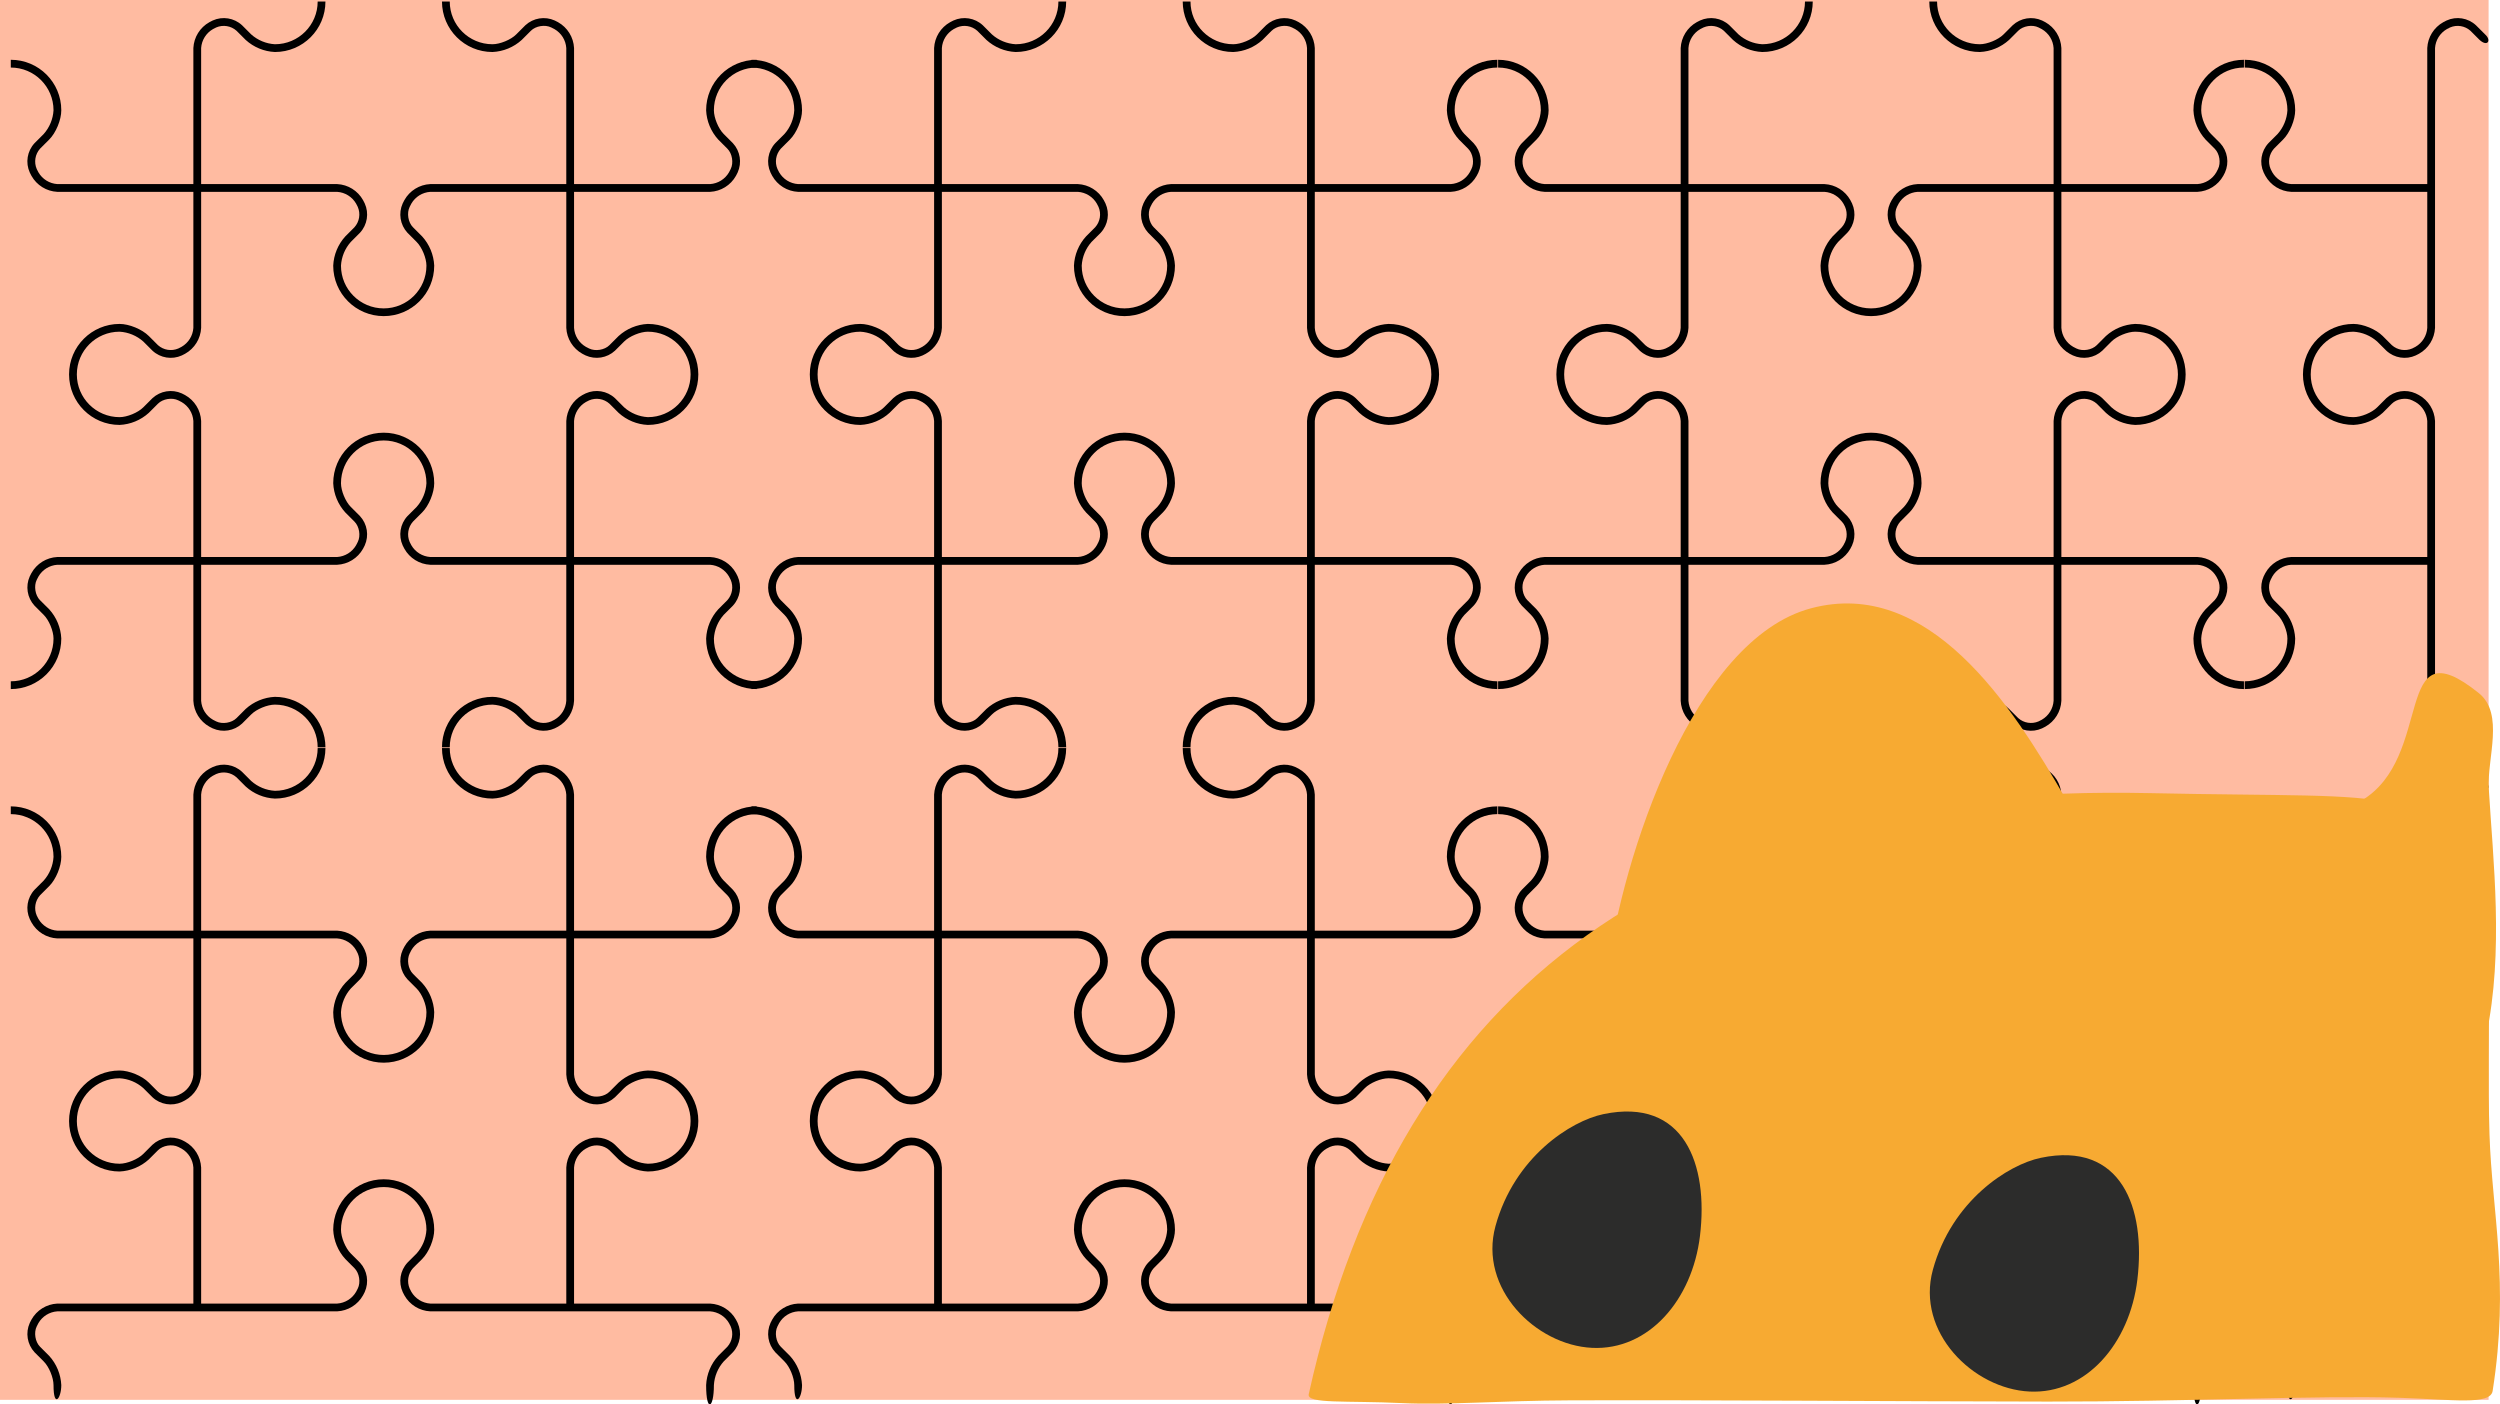 <svg version="1.1" xmlns="http://www.w3.org/2000/svg" xmlns:xlink="http://www.w3.org/1999/xlink" width="643.581" height="361.561" viewBox="0,0,643.581,361.561"><g transform="translate(1.003,0.474)"><g data-paper-data="{&quot;isPaintingLayer&quot;:true}" fill-rule="nonzero" stroke-dasharray="" stroke-dashoffset="0" style="mix-blend-mode: normal"><path d="M-1.003,359.887v-360.36h640.646v360.36z" fill="#ffbba1" stroke="#2c2c2b" stroke-width="0" stroke-linecap="butt" stroke-linejoin="miter" stroke-miterlimit="10"/><path d="M193.778,14.916v2c-6.075,0 -11,4.925 -11,11c0,1.94 1.16,4.75 2.53,6.11l2.36,2.36c1.889,2.046 2.369,5.024 1.22,7.56l-0.43,0.84c-1.359,2.433 -3.876,3.994 -6.66,4.13h-35.02v35.02c0.136,2.027 1.272,3.852 3.03,4.87l0.84,0.43c1.58,0.79 4,0.4 5.24,-0.85l2.36,-2.36c2.067,-1.876 4.722,-2.975 7.51,-3.11c7.18,-0.006 13.004,5.81 13.01,12.99c0.006,7.18 -5.81,13.004 -12.99,13.01c-2.796,-0.127 -5.459,-1.227 -7.53,-3.11l-2.36,-2.36c-1.432,-1.28 -3.477,-1.612 -5.24,-0.85l-0.84,0.43c-1.758,1.018 -2.894,2.843 -3.03,4.87v35.02h35.02c2.784,0.136 5.301,1.697 6.66,4.13l0.43,0.84c1.155,2.536 0.674,5.516 -1.22,7.56l-2.36,2.36c-1.508,1.693 -2.399,3.846 -2.53,6.11c0,6.075 4.925,11 11,11v2c-7.18,0 -13,-5.82 -13,-13c0.127,-2.796 1.227,-5.459 3.11,-7.53l2.36,-2.36c1.28,-1.432 1.612,-3.477 0.85,-5.24l-0.43,-0.84c-1.018,-1.758 -2.843,-2.894 -4.87,-3.03h-35.02v35.02c-0.136,2.784 -1.697,5.301 -4.13,6.66l-0.84,0.43c-2.536,1.155 -5.516,0.674 -7.56,-1.22l-2.36,-2.36c-1.693,-1.508 -3.846,-2.399 -6.11,-2.53c-6.075,0 -11,4.925 -11,11h-2c0,-7.18 5.82,-13 13,-13c2.47,0 5.79,1.37 7.53,3.11l2.36,2.36c1.433,1.277 3.477,1.609 5.24,0.85l0.84,-0.43c1.758,-1.018 2.894,-2.843 3.03,-4.87v-35.02h-35.02c-2.784,-0.136 -5.301,-1.697 -6.66,-4.13l-0.43,-0.84c-1.155,-2.536 -0.674,-5.516 1.22,-7.56l2.36,-2.36c1.508,-1.693 2.399,-3.846 2.53,-6.11c0,-6.075 -4.925,-11 -11,-11c-6.075,0 -11,4.925 -11,11c0,1.94 1.16,4.75 2.53,6.11l2.36,2.36c1.889,2.046 2.369,5.024 1.22,7.56l-0.43,0.84c-1.359,2.433 -3.876,3.994 -6.66,4.13h-35.02v35.02c0.136,2.027 1.272,3.852 3.03,4.87l0.84,0.43c1.58,0.79 4,0.4 5.24,-0.85l2.36,-2.36c2.067,-1.876 4.722,-2.975 7.51,-3.11c3.451,-0.005 6.763,1.362 9.205,3.801c2.442,2.439 3.815,5.748 3.815,9.199h-2c0,-6.075 -4.925,-11 -11,-11c-1.94,0 -4.75,1.16 -6.11,2.53l-2.36,2.36c-2.046,1.889 -5.024,2.369 -7.56,1.22l-0.84,-0.43c-2.433,-1.359 -3.994,-3.876 -4.13,-6.66v-35.02h-35.02c-2.027,0.136 -3.852,1.272 -4.87,3.03l-0.43,0.84c-0.79,1.58 -0.4,4 0.85,5.24l2.36,2.36c1.876,2.067 2.975,4.722 3.11,7.51c0.005,3.451 -1.362,6.763 -3.801,9.205c-2.439,2.442 -5.748,3.815 -9.199,3.815v-2c6.075,0 11,-4.925 11,-11c0,-1.94 -1.16,-4.75 -2.53,-6.11l-2.36,-2.36c-1.889,-2.046 -2.369,-5.024 -1.22,-7.56l0.43,-0.84c1.359,-2.433 3.876,-3.994 6.66,-4.13h35.02v-35.02c-0.136,-2.027 -1.272,-3.852 -3.03,-4.87l-0.84,-0.43c-1.59,-0.8 -4,-0.4 -5.24,0.85l-2.36,2.36c-2.071,1.883 -4.734,2.983 -7.53,3.11c-7.18,0 -13,-5.82 -13,-13c0,-7.18 5.82,-13 13,-13c2.47,0 5.79,1.37 7.53,3.11l2.36,2.36c1.433,1.277 3.477,1.609 5.24,0.85l0.84,-0.43c1.758,-1.018 2.894,-2.843 3.03,-4.87v-35.02h-35.02c-2.784,-0.136 -5.301,-1.697 -6.66,-4.13l-0.43,-0.84c-1.155,-2.536 -0.674,-5.516 1.22,-7.56l2.36,-2.36c1.508,-1.693 2.399,-3.846 2.53,-6.11c0,-6.075 -4.925,-11 -11,-11v-2c7.18,0 13,5.82 13,13c0,2.47 -1.37,5.79 -3.11,7.53l-2.36,2.36c-1.277,1.433 -1.609,3.477 -0.85,5.24l0.43,0.84c1.018,1.758 2.843,2.894 4.87,3.03h35.02v-35.02c0.136,-2.784 1.697,-5.301 4.13,-6.66l0.84,-0.43c2.536,-1.155 5.516,-0.674 7.56,1.22l2.36,2.36c1.693,1.508 3.846,2.399 6.11,2.53c6.075,0 11,-4.925 11,-11h2c0,7.18 -5.82,13 -13,13c-2.796,-0.127 -5.459,-1.227 -7.53,-3.11l-2.36,-2.36c-1.432,-1.28 -3.477,-1.612 -5.24,-0.85l-0.84,0.43c-1.758,1.018 -2.894,2.843 -3.03,4.87v35.02h35.02c2.784,0.136 5.301,1.697 6.66,4.13l0.43,0.84c1.155,2.536 0.674,5.516 -1.22,7.56l-2.36,2.36c-1.508,1.693 -2.399,3.846 -2.53,6.11c0,6.075 4.925,11 11,11c6.075,0 11,-4.925 11,-11c0,-1.94 -1.16,-4.75 -2.53,-6.11l-2.36,-2.36c-1.889,-2.046 -2.369,-5.024 -1.22,-7.56l0.43,-0.84c1.359,-2.433 3.876,-3.994 6.66,-4.13h35.02v-35.02c-0.136,-2.027 -1.272,-3.852 -3.03,-4.87l-0.84,-0.43c-1.59,-0.8 -4,-0.4 -5.24,0.85l-2.36,2.36c-2.071,1.883 -4.734,2.983 -7.53,3.11c-7.18,0 -13,-5.82 -13,-13h2c0,6.075 4.925,11 11,11c1.94,0 4.75,-1.16 6.11,-2.53l2.36,-2.36c2.046,-1.889 5.024,-2.369 7.56,-1.22l0.84,0.43c2.433,1.359 3.994,3.876 4.13,6.66v35.02h35.02c2.027,-0.136 3.852,-1.272 4.87,-3.03l0.43,-0.84c0.8,-1.59 0.4,-4 -0.85,-5.24l-2.36,-2.36c-1.883,-2.071 -2.983,-4.734 -3.11,-7.53c0,-7.18 5.82,-13 13,-13zM85.798,142.916c2.027,-0.136 3.852,-1.272 4.87,-3.03l0.43,-0.84c0.8,-1.59 0.4,-4 -0.85,-5.24l-2.36,-2.36c-1.883,-2.071 -2.983,-4.734 -3.11,-7.53c0,-7.18 5.82,-13 13,-13c7.18,0 13,5.82 13,13c0,2.47 -1.37,5.79 -3.11,7.53l-2.36,2.36c-1.277,1.433 -1.609,3.477 -0.85,5.24l0.43,0.84c1.018,1.758 2.843,2.894 4.87,3.03h35.02v-35.02c0.136,-2.784 1.697,-5.301 4.13,-6.66l0.84,-0.43c2.536,-1.155 5.516,-0.674 7.56,1.22l2.36,2.36c1.693,1.508 3.846,2.399 6.11,2.53c6.075,0 11,-4.925 11,-11c0,-6.075 -4.925,-11 -11,-11c-1.94,0 -4.75,1.16 -6.11,2.53l-2.36,2.36c-2.046,1.889 -5.024,2.369 -7.56,1.22l-0.84,-0.43c-2.433,-1.359 -3.994,-3.876 -4.13,-6.66v-35.02h-35.02c-2.027,0.136 -3.852,1.272 -4.87,3.03l-0.43,0.84c-0.79,1.58 -0.4,4 0.85,5.24l2.36,2.36c1.876,2.067 2.975,4.722 3.11,7.51c0.006,7.18 -5.81,13.004 -12.99,13.01c-7.18,0.006 -13.004,-5.81 -13.01,-12.99c0.127,-2.796 1.227,-5.459 3.11,-7.53l2.36,-2.36c1.28,-1.432 1.612,-3.477 0.85,-5.24l-0.43,-0.84c-1.018,-1.758 -2.843,-2.894 -4.87,-3.03h-35.02v35.02c-0.136,2.784 -1.697,5.301 -4.13,6.66l-0.84,0.43c-2.536,1.155 -5.516,0.674 -7.56,-1.22l-2.36,-2.36c-1.693,-1.508 -3.846,-2.399 -6.11,-2.53c-6.075,0 -11,4.925 -11,11c0,6.075 4.925,11 11,11c1.94,0 4.75,-1.16 6.11,-2.53l2.36,-2.36c2.046,-1.889 5.024,-2.369 7.56,-1.22l0.84,0.43c2.433,1.359 3.994,3.876 4.13,6.66v35.02z" fill="#000000" stroke="none" stroke-width="1" stroke-linecap="butt" stroke-linejoin="miter" stroke-miterlimit="10"/><path d="M384.468,14.916v2c-6.075,0 -11,4.925 -11,11c0,1.94 1.16,4.75 2.53,6.11l2.36,2.36c1.889,2.046 2.369,5.024 1.22,7.56l-0.43,0.84c-1.359,2.433 -3.876,3.994 -6.66,4.13h-35.02v35.02c0.136,2.027 1.272,3.852 3.03,4.87l0.84,0.43c1.58,0.79 4,0.4 5.24,-0.85l2.36,-2.36c2.067,-1.876 4.722,-2.975 7.51,-3.11c7.18,-0.006 13.004,5.81 13.01,12.99c0.006,7.18 -5.81,13.004 -12.99,13.01c-2.796,-0.127 -5.459,-1.227 -7.53,-3.11l-2.36,-2.36c-1.432,-1.28 -3.477,-1.612 -5.24,-0.85l-0.84,0.43c-1.758,1.018 -2.894,2.843 -3.03,4.87v35.02h35.02c2.784,0.136 5.301,1.697 6.66,4.13l0.43,0.84c1.155,2.536 0.674,5.516 -1.22,7.56l-2.36,2.36c-1.508,1.693 -2.399,3.846 -2.53,6.11c0,6.075 4.925,11 11,11v2c-7.18,0 -13,-5.82 -13,-13c0.127,-2.796 1.227,-5.459 3.11,-7.53l2.36,-2.36c1.28,-1.432 1.612,-3.477 0.85,-5.24l-0.43,-0.84c-1.018,-1.758 -2.843,-2.894 -4.87,-3.03h-35.02v35.02c-0.136,2.784 -1.697,5.301 -4.13,6.66l-0.84,0.43c-2.536,1.155 -5.516,0.674 -7.56,-1.22l-2.36,-2.36c-1.693,-1.508 -3.846,-2.399 -6.11,-2.53c-6.075,0 -11,4.925 -11,11h-2c0,-7.18 5.82,-13 13,-13c2.47,0 5.79,1.37 7.53,3.11l2.36,2.36c1.433,1.277 3.477,1.609 5.24,0.85l0.84,-0.43c1.758,-1.018 2.894,-2.843 3.03,-4.87v-35.02h-35.02c-2.784,-0.136 -5.301,-1.697 -6.66,-4.13l-0.43,-0.84c-1.155,-2.536 -0.674,-5.516 1.22,-7.56l2.36,-2.36c1.508,-1.693 2.399,-3.846 2.53,-6.11c0,-6.075 -4.925,-11 -11,-11c-6.075,0 -11,4.925 -11,11c0,1.94 1.16,4.75 2.53,6.11l2.36,2.36c1.889,2.046 2.369,5.024 1.22,7.56l-0.43,0.84c-1.359,2.433 -3.876,3.994 -6.66,4.13h-35.02v35.02c0.136,2.027 1.272,3.852 3.03,4.87l0.84,0.43c1.58,0.79 4,0.4 5.24,-0.85l2.36,-2.36c2.067,-1.876 4.722,-2.975 7.51,-3.11c3.451,-0.005 6.763,1.362 9.205,3.801c2.442,2.439 3.815,5.748 3.815,9.199h-2c0,-6.075 -4.925,-11 -11,-11c-1.94,0 -4.75,1.16 -6.11,2.53l-2.36,2.36c-2.046,1.889 -5.024,2.369 -7.56,1.22l-0.84,-0.43c-2.433,-1.359 -3.994,-3.876 -4.13,-6.66v-35.02h-35.02c-2.027,0.136 -3.852,1.272 -4.87,3.03l-0.43,0.84c-0.79,1.58 -0.4,4 0.85,5.24l2.36,2.36c1.876,2.067 2.975,4.722 3.11,7.51c0.005,3.451 -1.362,6.763 -3.801,9.205c-2.439,2.442 -5.748,3.815 -9.199,3.815v-2c6.075,0 11,-4.925 11,-11c0,-1.94 -1.16,-4.75 -2.53,-6.11l-2.36,-2.36c-1.889,-2.046 -2.369,-5.024 -1.22,-7.56l0.43,-0.84c1.359,-2.433 3.876,-3.994 6.66,-4.13h35.02v-35.02c-0.136,-2.027 -1.272,-3.852 -3.03,-4.87l-0.84,-0.43c-1.59,-0.8 -4,-0.4 -5.24,0.85l-2.36,2.36c-2.071,1.883 -4.734,2.983 -7.53,3.11c-7.18,0 -13,-5.82 -13,-13c0,-7.18 5.82,-13 13,-13c2.47,0 5.79,1.37 7.53,3.11l2.36,2.36c1.433,1.277 3.477,1.609 5.24,0.85l0.84,-0.43c1.758,-1.018 2.894,-2.843 3.03,-4.87v-35.02h-35.02c-2.784,-0.136 -5.301,-1.697 -6.66,-4.13l-0.43,-0.84c-1.155,-2.536 -0.674,-5.516 1.22,-7.56l2.36,-2.36c1.508,-1.693 2.399,-3.846 2.53,-6.11c0,-6.075 -4.925,-11 -11,-11v-2c7.18,0 13,5.82 13,13c0,2.47 -1.37,5.79 -3.11,7.53l-2.36,2.36c-1.277,1.433 -1.609,3.477 -0.85,5.24l0.43,0.84c1.018,1.758 2.843,2.894 4.87,3.03h35.02v-35.02c0.136,-2.784 1.697,-5.301 4.13,-6.66l0.84,-0.43c2.536,-1.155 5.516,-0.674 7.56,1.22l2.36,2.36c1.693,1.508 3.846,2.399 6.11,2.53c6.075,0 11,-4.925 11,-11h2c0,7.18 -5.82,13 -13,13c-2.796,-0.127 -5.459,-1.227 -7.53,-3.11l-2.36,-2.36c-1.432,-1.28 -3.477,-1.612 -5.24,-0.85l-0.84,0.43c-1.758,1.018 -2.894,2.843 -3.03,4.87v35.02h35.02c2.784,0.136 5.301,1.697 6.66,4.13l0.43,0.84c1.155,2.536 0.674,5.516 -1.22,7.56l-2.36,2.36c-1.508,1.693 -2.399,3.846 -2.53,6.11c0,6.075 4.925,11 11,11c6.075,0 11,-4.925 11,-11c0,-1.94 -1.16,-4.75 -2.53,-6.11l-2.36,-2.36c-1.889,-2.046 -2.369,-5.024 -1.22,-7.56l0.43,-0.84c1.359,-2.433 3.876,-3.994 6.66,-4.13h35.02v-35.02c-0.136,-2.027 -1.272,-3.852 -3.03,-4.87l-0.84,-0.43c-1.59,-0.8 -4,-0.4 -5.24,0.85l-2.36,2.36c-2.071,1.883 -4.734,2.983 -7.53,3.11c-7.18,0 -13,-5.82 -13,-13h2c0,6.075 4.925,11 11,11c1.94,0 4.75,-1.16 6.11,-2.53l2.36,-2.36c2.046,-1.889 5.024,-2.369 7.56,-1.22l0.84,0.43c2.433,1.359 3.994,3.876 4.13,6.66v35.02h35.02c2.027,-0.136 3.852,-1.272 4.87,-3.03l0.43,-0.84c0.8,-1.59 0.4,-4 -0.85,-5.24l-2.36,-2.36c-1.883,-2.071 -2.983,-4.734 -3.11,-7.53c0,-7.18 5.82,-13 13,-13zM276.488,142.916c2.027,-0.136 3.852,-1.272 4.87,-3.03l0.43,-0.84c0.8,-1.59 0.4,-4 -0.85,-5.24l-2.36,-2.36c-1.883,-2.071 -2.983,-4.734 -3.11,-7.53c0,-7.18 5.82,-13 13,-13c7.18,0 13,5.82 13,13c0,2.47 -1.37,5.79 -3.11,7.53l-2.36,2.36c-1.277,1.433 -1.609,3.477 -0.85,5.24l0.43,0.84c1.018,1.758 2.843,2.894 4.87,3.03h35.02v-35.02c0.136,-2.784 1.697,-5.301 4.13,-6.66l0.84,-0.43c2.536,-1.155 5.516,-0.674 7.56,1.22l2.36,2.36c1.693,1.508 3.846,2.399 6.11,2.53c6.075,0 11,-4.925 11,-11c0,-6.075 -4.925,-11 -11,-11c-1.94,0 -4.75,1.16 -6.11,2.53l-2.36,2.36c-2.046,1.889 -5.024,2.369 -7.56,1.22l-0.84,-0.43c-2.433,-1.359 -3.994,-3.876 -4.13,-6.66v-35.02h-35.02c-2.027,0.136 -3.852,1.272 -4.87,3.03l-0.43,0.84c-0.79,1.58 -0.4,4 0.85,5.24l2.36,2.36c1.876,2.067 2.975,4.722 3.11,7.51c0.006,7.18 -5.81,13.004 -12.99,13.01c-7.18,0.006 -13.004,-5.81 -13.01,-12.99c0.127,-2.796 1.227,-5.459 3.11,-7.53l2.36,-2.36c1.28,-1.432 1.612,-3.477 0.85,-5.24l-0.43,-0.84c-1.018,-1.758 -2.843,-2.894 -4.87,-3.03h-35.02v35.02c-0.136,2.784 -1.697,5.301 -4.13,6.66l-0.84,0.43c-2.536,1.155 -5.516,0.674 -7.56,-1.22l-2.36,-2.36c-1.693,-1.508 -3.846,-2.399 -6.11,-2.53c-6.075,0 -11,4.925 -11,11c0,6.075 4.925,11 11,11c1.94,0 4.75,-1.16 6.11,-2.53l2.36,-2.36c2.046,-1.889 5.024,-2.369 7.56,-1.22l0.84,0.43c2.433,1.359 3.994,3.876 4.13,6.66v35.02z" fill="#000000" stroke="none" stroke-width="1" stroke-linecap="butt" stroke-linejoin="miter" stroke-miterlimit="10"/><path d="M576.661,14.916v2c-6.075,0 -11,4.925 -11,11c0,1.94 1.16,4.75 2.53,6.11l2.36,2.36c1.889,2.046 2.369,5.024 1.22,7.56l-0.43,0.84c-1.359,2.433 -3.876,3.994 -6.66,4.13h-35.02v35.02c0.136,2.027 1.272,3.852 3.03,4.87l0.84,0.43c1.58,0.79 4,0.4 5.24,-0.85l2.36,-2.36c2.067,-1.876 4.722,-2.975 7.51,-3.11c7.18,-0.006 13.004,5.81 13.01,12.99c0.006,7.18 -5.81,13.004 -12.99,13.01c-2.796,-0.127 -5.459,-1.227 -7.53,-3.11l-2.36,-2.36c-1.432,-1.28 -3.477,-1.612 -5.24,-0.85l-0.84,0.43c-1.758,1.018 -2.894,2.843 -3.03,4.87v35.02h35.02c2.784,0.136 5.301,1.697 6.66,4.13l0.43,0.84c1.155,2.536 0.674,5.516 -1.22,7.56l-2.36,2.36c-1.508,1.693 -2.399,3.846 -2.53,6.11c0,6.075 4.925,11 11,11v2c-7.18,0 -13,-5.82 -13,-13c0.127,-2.796 1.227,-5.459 3.11,-7.53l2.36,-2.36c1.28,-1.432 1.612,-3.477 0.85,-5.24l-0.43,-0.84c-1.018,-1.758 -2.843,-2.894 -4.87,-3.03h-35.02v35.02c-0.136,2.784 -1.697,5.301 -4.13,6.66l-0.84,0.43c-2.536,1.155 -5.516,0.674 -7.56,-1.22l-2.36,-2.36c-1.693,-1.508 -3.846,-2.399 -6.11,-2.53c-6.075,0 -11,4.925 -11,11h-2c0,-7.18 5.82,-13 13,-13c2.47,0 5.79,1.37 7.53,3.11l2.36,2.36c1.433,1.277 3.477,1.609 5.24,0.85l0.84,-0.43c1.758,-1.018 2.894,-2.843 3.03,-4.87v-35.02h-35.02c-2.784,-0.136 -5.301,-1.697 -6.66,-4.13l-0.43,-0.84c-1.155,-2.536 -0.674,-5.516 1.22,-7.56l2.36,-2.36c1.508,-1.693 2.399,-3.846 2.53,-6.11c0,-6.075 -4.925,-11 -11,-11c-6.075,0 -11,4.925 -11,11c0,1.94 1.16,4.75 2.53,6.11l2.36,2.36c1.889,2.046 2.369,5.024 1.22,7.56l-0.43,0.84c-1.359,2.433 -3.876,3.994 -6.66,4.13h-35.02v35.02c0.136,2.027 1.272,3.852 3.03,4.87l0.84,0.43c1.58,0.79 4,0.4 5.24,-0.85l2.36,-2.36c2.067,-1.876 4.722,-2.975 7.51,-3.11c3.451,-0.005 6.763,1.362 9.205,3.801c2.442,2.439 3.815,5.748 3.815,9.199h-2c0,-6.075 -4.925,-11 -11,-11c-1.94,0 -4.75,1.16 -6.11,2.53l-2.36,2.36c-2.046,1.889 -5.024,2.369 -7.56,1.22l-0.84,-0.43c-2.433,-1.359 -3.994,-3.876 -4.13,-6.66v-35.02h-35.02c-2.027,0.136 -3.852,1.272 -4.87,3.03l-0.43,0.84c-0.79,1.58 -0.4,4 0.85,5.24l2.36,2.36c1.876,2.067 2.975,4.722 3.11,7.51c0.005,3.451 -1.362,6.763 -3.801,9.205c-2.439,2.442 -5.748,3.815 -9.199,3.815v-2c6.075,0 11,-4.925 11,-11c0,-1.94 -1.16,-4.75 -2.53,-6.11l-2.36,-2.36c-1.889,-2.046 -2.369,-5.024 -1.22,-7.56l0.43,-0.84c1.359,-2.433 3.876,-3.994 6.66,-4.13h35.02v-35.02c-0.136,-2.027 -1.272,-3.852 -3.03,-4.87l-0.84,-0.43c-1.59,-0.8 -4,-0.4 -5.24,0.85l-2.36,2.36c-2.071,1.883 -4.734,2.983 -7.53,3.11c-7.18,0 -13,-5.82 -13,-13c0,-7.18 5.82,-13 13,-13c2.47,0 5.79,1.37 7.53,3.11l2.36,2.36c1.433,1.277 3.477,1.609 5.24,0.85l0.84,-0.43c1.758,-1.018 2.894,-2.843 3.03,-4.87v-35.02h-35.02c-2.784,-0.136 -5.301,-1.697 -6.66,-4.13l-0.43,-0.84c-1.155,-2.536 -0.674,-5.516 1.22,-7.56l2.36,-2.36c1.508,-1.693 2.399,-3.846 2.53,-6.11c0,-6.075 -4.925,-11 -11,-11v-2c7.18,0 13,5.82 13,13c0,2.47 -1.37,5.79 -3.11,7.53l-2.36,2.36c-1.277,1.433 -1.609,3.477 -0.85,5.24l0.43,0.84c1.018,1.758 2.843,2.894 4.87,3.03h35.02v-35.02c0.136,-2.784 1.697,-5.301 4.13,-6.66l0.84,-0.43c2.536,-1.155 5.516,-0.674 7.56,1.22l2.36,2.36c1.693,1.508 3.846,2.399 6.11,2.53c6.075,0 11,-4.925 11,-11h2c0,7.18 -5.82,13 -13,13c-2.796,-0.127 -5.459,-1.227 -7.53,-3.11l-2.36,-2.36c-1.432,-1.28 -3.477,-1.612 -5.24,-0.85l-0.84,0.43c-1.758,1.018 -2.894,2.843 -3.03,4.87v35.02h35.02c2.784,0.136 5.301,1.697 6.66,4.13l0.43,0.84c1.155,2.536 0.674,5.516 -1.22,7.56l-2.36,2.36c-1.508,1.693 -2.399,3.846 -2.53,6.11c0,6.075 4.925,11 11,11c6.075,0 11,-4.925 11,-11c0,-1.94 -1.16,-4.75 -2.53,-6.11l-2.36,-2.36c-1.889,-2.046 -2.369,-5.024 -1.22,-7.56l0.43,-0.84c1.359,-2.433 3.876,-3.994 6.66,-4.13h35.02v-35.02c-0.136,-2.027 -1.272,-3.852 -3.03,-4.87l-0.84,-0.43c-1.59,-0.8 -4,-0.4 -5.24,0.85l-2.36,2.36c-2.071,1.883 -4.734,2.983 -7.53,3.11c-7.18,0 -13,-5.82 -13,-13h2c0,6.075 4.925,11 11,11c1.94,0 4.75,-1.16 6.11,-2.53l2.36,-2.36c2.046,-1.889 5.024,-2.369 7.56,-1.22l0.84,0.43c2.433,1.359 3.994,3.876 4.13,6.66v35.02h35.02c2.027,-0.136 3.852,-1.272 4.87,-3.03l0.43,-0.84c0.8,-1.59 0.4,-4 -0.85,-5.24l-2.36,-2.36c-1.883,-2.071 -2.983,-4.734 -3.11,-7.53c0,-7.18 5.82,-13 13,-13zM468.681,142.916c2.027,-0.136 3.852,-1.272 4.87,-3.03l0.43,-0.84c0.8,-1.59 0.4,-4 -0.85,-5.24l-2.36,-2.36c-1.883,-2.071 -2.983,-4.734 -3.11,-7.53c0,-7.18 5.82,-13 13,-13c7.18,0 13,5.82 13,13c0,2.47 -1.37,5.79 -3.11,7.53l-2.36,2.36c-1.277,1.433 -1.609,3.477 -0.85,5.24l0.43,0.84c1.018,1.758 2.843,2.894 4.87,3.03h35.02v-35.02c0.136,-2.784 1.697,-5.301 4.13,-6.66l0.84,-0.43c2.536,-1.155 5.516,-0.674 7.56,1.22l2.36,2.36c1.693,1.508 3.846,2.399 6.11,2.53c6.075,0 11,-4.925 11,-11c0,-6.075 -4.925,-11 -11,-11c-1.94,0 -4.75,1.16 -6.11,2.53l-2.36,2.36c-2.046,1.889 -5.024,2.369 -7.56,1.22l-0.84,-0.43c-2.433,-1.359 -3.994,-3.876 -4.13,-6.66v-35.02h-35.02c-2.027,0.136 -3.852,1.272 -4.87,3.03l-0.43,0.84c-0.79,1.58 -0.4,4 0.85,5.24l2.36,2.36c1.876,2.067 2.975,4.722 3.11,7.51c0.006,7.18 -5.81,13.004 -12.99,13.01c-7.18,0.006 -13.004,-5.81 -13.01,-12.99c0.127,-2.796 1.227,-5.459 3.11,-7.53l2.36,-2.36c1.28,-1.432 1.612,-3.477 0.85,-5.24l-0.43,-0.84c-1.018,-1.758 -2.843,-2.894 -4.87,-3.03h-35.02v35.02c-0.136,2.784 -1.697,5.301 -4.13,6.66l-0.84,0.43c-2.536,1.155 -5.516,0.674 -7.56,-1.22l-2.36,-2.36c-1.693,-1.508 -3.846,-2.399 -6.11,-2.53c-6.075,0 -11,4.925 -11,11c0,6.075 4.925,11 11,11c1.94,0 4.75,-1.16 6.11,-2.53l2.36,-2.36c2.046,-1.889 5.024,-2.369 7.56,-1.22l0.84,0.43c2.433,1.359 3.994,3.876 4.13,6.66v35.02z" fill="#000000" stroke="none" stroke-width="1" stroke-linecap="butt" stroke-linejoin="miter" stroke-miterlimit="10"/><path d="M625.853,144.916v35.02c0.136,2.027 1.272,3.852 3.03,4.87l0.84,0.43c1.58,0.79 4,0.4 5.24,-0.85l2.36,-2.36c2.067,-1.876 2.78,0.05 1.42,1.42l-2.36,2.36c-2.046,1.889 -5.024,2.369 -7.56,1.22l-0.84,-0.43c-2.433,-1.359 -3.994,-3.876 -4.13,-6.66v-35.02h-35.02c-2.027,0.136 -3.852,1.272 -4.87,3.03l-0.43,0.84c-0.79,1.58 -0.4,4 0.85,5.24l2.36,2.36c1.876,2.067 2.975,4.722 3.11,7.51c0.005,3.451 -1.362,6.763 -3.801,9.205c-2.439,2.442 -5.748,3.815 -9.199,3.815v-2c6.075,0 11,-4.925 11,-11c0,-1.94 -1.16,-4.75 -2.53,-6.11l-2.36,-2.36c-1.889,-2.046 -2.369,-5.024 -1.22,-7.56l0.43,-0.84c1.359,-2.433 3.876,-3.994 6.66,-4.13h35.02v-35.02c-0.136,-2.027 -1.272,-3.852 -3.03,-4.87l-0.84,-0.43c-1.59,-0.8 -4,-0.4 -5.24,0.85l-2.36,2.36c-2.071,1.883 -4.734,2.983 -7.53,3.11c-7.18,0 -13,-5.82 -13,-13c0,-7.18 5.82,-13 13,-13c2.47,0 5.79,1.37 7.53,3.11l2.36,2.36c1.433,1.277 3.477,1.609 5.24,0.85l0.84,-0.43c1.758,-1.018 2.894,-2.843 3.03,-4.87v-35.02h-35.02c-2.784,-0.136 -5.301,-1.697 -6.66,-4.13l-0.43,-0.84c-1.155,-2.536 -0.674,-5.516 1.22,-7.56l2.36,-2.36c1.508,-1.693 2.399,-3.846 2.53,-6.11c0,-6.075 -4.925,-11 -11,-11v-2c7.18,0 13,5.82 13,13c0,2.47 -1.37,5.79 -3.11,7.53l-2.36,2.36c-1.277,1.433 -1.609,3.477 -0.85,5.24l0.43,0.84c1.018,1.758 2.843,2.894 4.87,3.03h35.02v-35.02c0.136,-2.784 1.697,-5.301 4.13,-6.66l0.84,-0.43c2.536,-1.155 5.516,-0.674 7.56,1.22l2.36,2.36c1.693,1.508 0.651,3.303 -1.42,1.42l-2.36,-2.36c-1.432,-1.28 -3.477,-1.612 -5.24,-0.85l-0.84,0.43c-1.758,1.018 -2.894,2.843 -3.03,4.87v35.02zM625.853,48.916v35.02c-0.136,2.784 -1.697,5.301 -4.13,6.66l-0.84,0.43c-2.536,1.155 -5.516,0.674 -7.56,-1.22l-2.36,-2.36c-1.693,-1.508 -3.846,-2.399 -6.11,-2.53c-6.075,0 -11,4.925 -11,11c0,6.075 4.925,11 11,11c1.94,0 4.75,-1.16 6.11,-2.53l2.36,-2.36c2.046,-1.889 5.024,-2.369 7.56,-1.22l0.84,0.43c2.433,1.359 3.994,3.876 4.13,6.66v35.02z" fill="#000000" stroke="none" stroke-width="1" stroke-linecap="butt" stroke-linejoin="miter" stroke-miterlimit="10"/><path d="M193.778,207.108v2c-6.075,0 -11,4.925 -11,11c0,1.94 1.16,4.75 2.53,6.11l2.36,2.36c1.889,2.046 2.369,5.024 1.22,7.56l-0.43,0.84c-1.359,2.433 -3.876,3.994 -6.66,4.13h-35.02v35.02c0.136,2.027 1.272,3.852 3.03,4.87l0.84,0.43c1.58,0.79 4,0.4 5.24,-0.85l2.36,-2.36c2.067,-1.876 4.722,-2.975 7.51,-3.11c7.18,-0.006 13.004,5.81 13.01,12.99c0.006,7.18 -5.81,13.004 -12.99,13.01c-2.796,-0.127 -5.459,-1.227 -7.53,-3.11l-2.36,-2.36c-1.432,-1.28 -3.477,-1.612 -5.24,-0.85l-0.84,0.43c-1.758,1.018 -2.894,2.843 -3.03,4.87v35.02h35.02c2.784,0.136 5.301,1.697 6.66,4.13l0.43,0.84c1.155,2.536 0.674,5.516 -1.22,7.56l-2.36,2.36c-1.508,1.693 -2.399,3.846 -2.53,6.11c0,6.075 -2,7.18 -2,0c0.127,-2.796 1.227,-5.459 3.11,-7.53l2.36,-2.36c1.28,-1.432 1.612,-3.477 0.85,-5.24l-0.43,-0.84c-1.018,-1.758 -2.843,-2.894 -4.87,-3.03h-35.02h-2h-35.02c-2.784,-0.136 -5.301,-1.697 -6.66,-4.13l-0.43,-0.84c-1.155,-2.536 -0.674,-5.516 1.22,-7.56l2.36,-2.36c1.508,-1.693 2.399,-3.846 2.53,-6.11c0,-6.075 -4.925,-11 -11,-11c-6.075,0 -11,4.925 -11,11c0,1.94 1.16,4.75 2.53,6.11l2.36,2.36c1.889,2.046 2.369,5.024 1.22,7.56l-0.43,0.84c-1.359,2.433 -3.876,3.994 -6.66,4.13h-35.02h-2h-35.02c-2.027,0.136 -3.852,1.272 -4.87,3.03l-0.43,0.84c-0.79,1.58 -0.4,4 0.85,5.24l2.36,2.36c1.876,2.067 2.975,4.722 3.11,7.51c0.005,3.451 -2,6.095 -2,0.02c0,-1.94 -1.16,-4.75 -2.53,-6.11l-2.36,-2.36c-1.889,-2.046 -2.369,-5.024 -1.22,-7.56l0.43,-0.84c1.359,-2.433 3.876,-3.994 6.66,-4.13h35.02v-35.02c-0.136,-2.027 -1.272,-3.852 -3.03,-4.87l-0.84,-0.43c-1.59,-0.8 -4,-0.4 -5.24,0.85l-2.36,2.36c-2.071,1.883 -4.734,2.983 -7.53,3.11c-7.18,0 -13,-5.82 -13,-13c0,-7.18 5.82,-13 13,-13c2.47,0 5.79,1.37 7.53,3.11l2.36,2.36c1.433,1.277 3.477,1.609 5.24,0.85l0.84,-0.43c1.758,-1.018 2.894,-2.843 3.03,-4.87v-35.02h-35.02c-2.784,-0.136 -5.301,-1.697 -6.66,-4.13l-0.43,-0.84c-1.155,-2.536 -0.674,-5.516 1.22,-7.56l2.36,-2.36c1.508,-1.693 2.399,-3.846 2.53,-6.11c0,-6.075 -4.925,-11 -11,-11v-2c7.18,0 13,5.82 13,13c0,2.47 -1.37,5.79 -3.11,7.53l-2.36,2.36c-1.277,1.433 -1.609,3.477 -0.85,5.24l0.43,0.84c1.018,1.758 2.843,2.894 4.87,3.03h35.02v-35.02c0.136,-2.784 1.697,-5.301 4.13,-6.66l0.84,-0.43c2.536,-1.155 5.516,-0.674 7.56,1.22l2.36,2.36c1.693,1.508 3.846,2.399 6.11,2.53c6.075,0 11,-4.925 11,-11h2c0,7.18 -5.82,13 -13,13c-2.796,-0.127 -5.459,-1.227 -7.53,-3.11l-2.36,-2.36c-1.432,-1.28 -3.477,-1.612 -5.24,-0.85l-0.84,0.43c-1.758,1.018 -2.894,2.843 -3.03,4.87v35.02h35.02c2.784,0.136 5.301,1.697 6.66,4.13l0.43,0.84c1.155,2.536 0.674,5.516 -1.22,7.56l-2.36,2.36c-1.508,1.693 -2.399,3.846 -2.53,6.11c0,6.075 4.925,11 11,11c6.075,0 11,-4.925 11,-11c0,-1.94 -1.16,-4.75 -2.53,-6.11l-2.36,-2.36c-1.889,-2.046 -2.369,-5.024 -1.22,-7.56l0.43,-0.84c1.359,-2.433 3.876,-3.994 6.66,-4.13h35.02v-35.02c-0.136,-2.027 -1.272,-3.852 -3.03,-4.87l-0.84,-0.43c-1.59,-0.8 -4,-0.4 -5.24,0.85l-2.36,2.36c-2.071,1.883 -4.734,2.983 -7.53,3.11c-7.18,0 -13,-5.82 -13,-13h2c0,6.075 4.925,11 11,11c1.94,0 4.75,-1.16 6.11,-2.53l2.36,-2.36c2.046,-1.889 5.024,-2.369 7.56,-1.22l0.84,0.43c2.433,1.359 3.994,3.876 4.13,6.66v35.02h35.02c2.027,-0.136 3.852,-1.272 4.87,-3.03l0.43,-0.84c0.8,-1.59 0.4,-4 -0.85,-5.24l-2.36,-2.36c-1.883,-2.071 -2.983,-4.734 -3.11,-7.53c0,-7.18 5.82,-13 13,-13zM85.798,335.108c2.027,-0.136 3.852,-1.272 4.87,-3.03l0.43,-0.84c0.8,-1.59 0.4,-4 -0.85,-5.24l-2.36,-2.36c-1.883,-2.071 -2.983,-4.734 -3.11,-7.53c0,-7.18 5.82,-13 13,-13c7.18,0 13,5.82 13,13c0,2.47 -1.37,5.79 -3.11,7.53l-2.36,2.36c-1.277,1.433 -1.609,3.477 -0.85,5.24l0.43,0.84c1.018,1.758 2.843,2.894 4.87,3.03h35.02v-35.02c0.136,-2.784 1.697,-5.301 4.13,-6.66l0.84,-0.43c2.536,-1.155 5.516,-0.674 7.56,1.22l2.36,2.36c1.693,1.508 3.846,2.399 6.11,2.53c6.075,0 11,-4.925 11,-11c0,-6.075 -4.925,-11 -11,-11c-1.94,0 -4.75,1.16 -6.11,2.53l-2.36,2.36c-2.046,1.889 -5.024,2.369 -7.56,1.22l-0.84,-0.43c-2.433,-1.359 -3.994,-3.876 -4.13,-6.66v-35.02h-35.02c-2.027,0.136 -3.852,1.272 -4.87,3.03l-0.43,0.84c-0.79,1.58 -0.4,4 0.85,5.24l2.36,2.36c1.876,2.067 2.975,4.722 3.11,7.51c0.006,7.18 -5.81,13.004 -12.99,13.01c-7.18,0.006 -13.004,-5.81 -13.01,-12.99c0.127,-2.796 1.227,-5.459 3.11,-7.53l2.36,-2.36c1.28,-1.432 1.612,-3.477 0.85,-5.24l-0.43,-0.84c-1.018,-1.758 -2.843,-2.894 -4.87,-3.03h-35.02v35.02c-0.136,2.784 -1.697,5.301 -4.13,6.66l-0.84,0.43c-2.536,1.155 -5.516,0.674 -7.56,-1.22l-2.36,-2.36c-1.693,-1.508 -3.846,-2.399 -6.11,-2.53c-6.075,0 -11,4.925 -11,11c0,6.075 4.925,11 11,11c1.94,0 4.75,-1.16 6.11,-2.53l2.36,-2.36c2.046,-1.889 5.024,-2.369 7.56,-1.22l0.84,0.43c2.433,1.359 3.994,3.876 4.13,6.66v35.02z" fill="#000000" stroke="none" stroke-width="1" stroke-linecap="butt" stroke-linejoin="miter" stroke-miterlimit="10"/><path d="M384.468,207.108v2c-6.075,0 -11,4.925 -11,11c0,1.94 1.16,4.75 2.53,6.11l2.36,2.36c1.889,2.046 2.369,5.024 1.22,7.56l-0.43,0.84c-1.359,2.433 -3.876,3.994 -6.66,4.13h-35.02v35.02c0.136,2.027 1.272,3.852 3.03,4.87l0.84,0.43c1.58,0.79 4,0.4 5.24,-0.85l2.36,-2.36c2.067,-1.876 4.722,-2.975 7.51,-3.11c7.18,-0.006 13.004,5.81 13.01,12.99c0.006,7.18 -5.81,13.004 -12.99,13.01c-2.796,-0.127 -5.459,-1.227 -7.53,-3.11l-2.36,-2.36c-1.432,-1.28 -3.477,-1.612 -5.24,-0.85l-0.84,0.43c-1.758,1.018 -2.894,2.843 -3.03,4.87v35.02h35.02c2.784,0.136 5.301,1.697 6.66,4.13l0.43,0.84c1.155,2.536 0.674,5.516 -1.22,7.56l-2.36,2.36c-1.508,1.693 -2.399,3.846 -2.53,6.11c0,6.075 -2,7.18 -2,0c0.127,-2.796 1.227,-5.459 3.11,-7.53l2.36,-2.36c1.28,-1.432 1.612,-3.477 0.85,-5.24l-0.43,-0.84c-1.018,-1.758 -2.843,-2.894 -4.87,-3.03h-35.02h-2h-35.02c-2.784,-0.136 -5.301,-1.697 -6.66,-4.13l-0.43,-0.84c-1.155,-2.536 -0.674,-5.516 1.22,-7.56l2.36,-2.36c1.508,-1.693 2.399,-3.846 2.53,-6.11c0,-6.075 -4.925,-11 -11,-11c-6.075,0 -11,4.925 -11,11c0,1.94 1.16,4.75 2.53,6.11l2.36,2.36c1.889,2.046 2.369,5.024 1.22,7.56l-0.43,0.84c-1.359,2.433 -3.876,3.994 -6.66,4.13h-35.02h-2h-35.02c-2.027,0.136 -3.852,1.272 -4.87,3.03l-0.43,0.84c-0.79,1.58 -0.4,4 0.85,5.24l2.36,2.36c1.876,2.067 2.975,4.722 3.11,7.51c0.005,3.451 -2,6.095 -2,0.02c0,-1.94 -1.16,-4.75 -2.53,-6.11l-2.36,-2.36c-1.889,-2.046 -2.369,-5.024 -1.22,-7.56l0.43,-0.84c1.359,-2.433 3.876,-3.994 6.66,-4.13h35.02v-35.02c-0.136,-2.027 -1.272,-3.852 -3.03,-4.87l-0.84,-0.43c-1.59,-0.8 -4,-0.4 -5.24,0.85l-2.36,2.36c-2.071,1.883 -4.734,2.983 -7.53,3.11c-7.18,0 -13,-5.82 -13,-13c0,-7.18 5.82,-13 13,-13c2.47,0 5.79,1.37 7.53,3.11l2.36,2.36c1.433,1.277 3.477,1.609 5.24,0.85l0.84,-0.43c1.758,-1.018 2.894,-2.843 3.03,-4.87v-35.02h-35.02c-2.784,-0.136 -5.301,-1.697 -6.66,-4.13l-0.43,-0.84c-1.155,-2.536 -0.674,-5.516 1.22,-7.56l2.36,-2.36c1.508,-1.693 2.399,-3.846 2.53,-6.11c0,-6.075 -4.925,-11 -11,-11v-2c7.18,0 13,5.82 13,13c0,2.47 -1.37,5.79 -3.11,7.53l-2.36,2.36c-1.277,1.433 -1.609,3.477 -0.85,5.24l0.43,0.84c1.018,1.758 2.843,2.894 4.87,3.03h35.02v-35.02c0.136,-2.784 1.697,-5.301 4.13,-6.66l0.84,-0.43c2.536,-1.155 5.516,-0.674 7.56,1.22l2.36,2.36c1.693,1.508 3.846,2.399 6.11,2.53c6.075,0 11,-4.925 11,-11h2c0,7.18 -5.82,13 -13,13c-2.796,-0.127 -5.459,-1.227 -7.53,-3.11l-2.36,-2.36c-1.432,-1.28 -3.477,-1.612 -5.24,-0.85l-0.84,0.43c-1.758,1.018 -2.894,2.843 -3.03,4.87v35.02h35.02c2.784,0.136 5.301,1.697 6.66,4.13l0.43,0.84c1.155,2.536 0.674,5.516 -1.22,7.56l-2.36,2.36c-1.508,1.693 -2.399,3.846 -2.53,6.11c0,6.075 4.925,11 11,11c6.075,0 11,-4.925 11,-11c0,-1.94 -1.16,-4.75 -2.53,-6.11l-2.36,-2.36c-1.889,-2.046 -2.369,-5.024 -1.22,-7.56l0.43,-0.84c1.359,-2.433 3.876,-3.994 6.66,-4.13h35.02v-35.02c-0.136,-2.027 -1.272,-3.852 -3.03,-4.87l-0.84,-0.43c-1.59,-0.8 -4,-0.4 -5.24,0.85l-2.36,2.36c-2.071,1.883 -4.734,2.983 -7.53,3.11c-7.18,0 -13,-5.82 -13,-13h2c0,6.075 4.925,11 11,11c1.94,0 4.75,-1.16 6.11,-2.53l2.36,-2.36c2.046,-1.889 5.024,-2.369 7.56,-1.22l0.84,0.43c2.433,1.359 3.994,3.876 4.13,6.66v35.02h35.02c2.027,-0.136 3.852,-1.272 4.87,-3.03l0.43,-0.84c0.8,-1.59 0.4,-4 -0.85,-5.24l-2.36,-2.36c-1.883,-2.071 -2.983,-4.734 -3.11,-7.53c0,-7.18 5.82,-13 13,-13zM276.488,335.108c2.027,-0.136 3.852,-1.272 4.87,-3.03l0.43,-0.84c0.8,-1.59 0.4,-4 -0.85,-5.24l-2.36,-2.36c-1.883,-2.071 -2.983,-4.734 -3.11,-7.53c0,-7.18 5.82,-13 13,-13c7.18,0 13,5.82 13,13c0,2.47 -1.37,5.79 -3.11,7.53l-2.36,2.36c-1.277,1.433 -1.609,3.477 -0.85,5.24l0.43,0.84c1.018,1.758 2.843,2.894 4.87,3.03h35.02v-35.02c0.136,-2.784 1.697,-5.301 4.13,-6.66l0.84,-0.43c2.536,-1.155 5.516,-0.674 7.56,1.22l2.36,2.36c1.693,1.508 3.846,2.399 6.11,2.53c6.075,0 11,-4.925 11,-11c0,-6.075 -4.925,-11 -11,-11c-1.94,0 -4.75,1.16 -6.11,2.53l-2.36,2.36c-2.046,1.889 -5.024,2.369 -7.56,1.22l-0.84,-0.43c-2.433,-1.359 -3.994,-3.876 -4.13,-6.66v-35.02h-35.02c-2.027,0.136 -3.852,1.272 -4.87,3.03l-0.43,0.84c-0.79,1.58 -0.4,4 0.85,5.24l2.36,2.36c1.876,2.067 2.975,4.722 3.11,7.51c0.006,7.18 -5.81,13.004 -12.99,13.01c-7.18,0.006 -13.004,-5.81 -13.01,-12.99c0.127,-2.796 1.227,-5.459 3.11,-7.53l2.36,-2.36c1.28,-1.432 1.612,-3.477 0.85,-5.24l-0.43,-0.84c-1.018,-1.758 -2.843,-2.894 -4.87,-3.03h-35.02v35.02c-0.136,2.784 -1.697,5.301 -4.13,6.66l-0.84,0.43c-2.536,1.155 -5.516,0.674 -7.56,-1.22l-2.36,-2.36c-1.693,-1.508 -3.846,-2.399 -6.11,-2.53c-6.075,0 -11,4.925 -11,11c0,6.075 4.925,11 11,11c1.94,0 4.75,-1.16 6.11,-2.53l2.36,-2.36c2.046,-1.889 5.024,-2.369 7.56,-1.22l0.84,0.43c2.433,1.359 3.994,3.876 4.13,6.66v35.02z" fill="#000000" stroke="none" stroke-width="1" stroke-linecap="butt" stroke-linejoin="miter" stroke-miterlimit="10"/><path d="M576.661,207.108v2c-6.075,0 -11,4.925 -11,11c0,1.94 1.16,4.75 2.53,6.11l2.36,2.36c1.889,2.046 2.369,5.024 1.22,7.56l-0.43,0.84c-1.359,2.433 -3.876,3.994 -6.66,4.13h-35.02v35.02c0.136,2.027 1.272,3.852 3.03,4.87l0.84,0.43c1.58,0.79 4,0.4 5.24,-0.85l2.36,-2.36c2.067,-1.876 4.722,-2.975 7.51,-3.11c7.18,-0.006 13.004,5.81 13.01,12.99c0.006,7.18 -5.81,13.004 -12.99,13.01c-2.796,-0.127 -5.459,-1.227 -7.53,-3.11l-2.36,-2.36c-1.432,-1.28 -3.477,-1.612 -5.24,-0.85l-0.84,0.43c-1.758,1.018 -2.894,2.843 -3.03,4.87v35.02h35.02c2.784,0.136 5.301,1.697 6.66,4.13l0.43,0.84c1.155,2.536 0.674,5.516 -1.22,7.56l-2.36,2.36c-1.508,1.693 -2.399,3.846 -2.53,6.11c0,6.075 -2,7.18 -2,0c0.127,-2.796 1.227,-5.459 3.11,-7.53l2.36,-2.36c1.28,-1.432 1.612,-3.477 0.85,-5.24l-0.43,-0.84c-1.018,-1.758 -2.843,-2.894 -4.87,-3.03h-35.02h-2h-35.02c-2.784,-0.136 -5.301,-1.697 -6.66,-4.13l-0.43,-0.84c-1.155,-2.536 -0.674,-5.516 1.22,-7.56l2.36,-2.36c1.508,-1.693 2.399,-3.846 2.53,-6.11c0,-6.075 -4.925,-11 -11,-11c-6.075,0 -11,4.925 -11,11c0,1.94 1.16,4.75 2.53,6.11l2.36,2.36c1.889,2.046 2.369,5.024 1.22,7.56l-0.43,0.84c-1.359,2.433 -3.876,3.994 -6.66,4.13h-35.02h-2h-35.02c-2.027,0.136 -3.852,1.272 -4.87,3.03l-0.43,0.84c-0.79,1.58 -0.4,4 0.85,5.24l2.36,2.36c1.876,2.067 2.975,4.722 3.11,7.51c0.005,3.451 -2,6.095 -2,0.02c0,-1.94 -1.16,-4.75 -2.53,-6.11l-2.36,-2.36c-1.889,-2.046 -2.369,-5.024 -1.22,-7.56l0.43,-0.84c1.359,-2.433 3.876,-3.994 6.66,-4.13h35.02v-35.02c-0.136,-2.027 -1.272,-3.852 -3.03,-4.87l-0.84,-0.43c-1.59,-0.8 -4,-0.4 -5.24,0.85l-2.36,2.36c-2.071,1.883 -4.734,2.983 -7.53,3.11c-7.18,0 -13,-5.82 -13,-13c0,-7.18 5.82,-13 13,-13c2.47,0 5.79,1.37 7.53,3.11l2.36,2.36c1.433,1.277 3.477,1.609 5.24,0.85l0.84,-0.43c1.758,-1.018 2.894,-2.843 3.03,-4.87v-35.02h-35.02c-2.784,-0.136 -5.301,-1.697 -6.66,-4.13l-0.43,-0.84c-1.155,-2.536 -0.674,-5.516 1.22,-7.56l2.36,-2.36c1.508,-1.693 2.399,-3.846 2.53,-6.11c0,-6.075 -4.925,-11 -11,-11v-2c7.18,0 13,5.82 13,13c0,2.47 -1.37,5.79 -3.11,7.53l-2.36,2.36c-1.277,1.433 -1.609,3.477 -0.85,5.24l0.43,0.84c1.018,1.758 2.843,2.894 4.87,3.03h35.02v-35.02c0.136,-2.784 1.697,-5.301 4.13,-6.66l0.84,-0.43c2.536,-1.155 5.516,-0.674 7.56,1.22l2.36,2.36c1.693,1.508 3.846,2.399 6.11,2.53c6.075,0 11,-4.925 11,-11h2c0,7.18 -5.82,13 -13,13c-2.796,-0.127 -5.459,-1.227 -7.53,-3.11l-2.36,-2.36c-1.432,-1.28 -3.477,-1.612 -5.24,-0.85l-0.84,0.43c-1.758,1.018 -2.894,2.843 -3.03,4.87v35.02h35.02c2.784,0.136 5.301,1.697 6.66,4.13l0.43,0.84c1.155,2.536 0.674,5.516 -1.22,7.56l-2.36,2.36c-1.508,1.693 -2.399,3.846 -2.53,6.11c0,6.075 4.925,11 11,11c6.075,0 11,-4.925 11,-11c0,-1.94 -1.16,-4.75 -2.53,-6.11l-2.36,-2.36c-1.889,-2.046 -2.369,-5.024 -1.22,-7.56l0.43,-0.84c1.359,-2.433 3.876,-3.994 6.66,-4.13h35.02v-35.02c-0.136,-2.027 -1.272,-3.852 -3.03,-4.87l-0.84,-0.43c-1.59,-0.8 -4,-0.4 -5.24,0.85l-2.36,2.36c-2.071,1.883 -4.734,2.983 -7.53,3.11c-7.18,0 -13,-5.82 -13,-13h2c0,6.075 4.925,11 11,11c1.94,0 4.75,-1.16 6.11,-2.53l2.36,-2.36c2.046,-1.889 5.024,-2.369 7.56,-1.22l0.84,0.43c2.433,1.359 3.994,3.876 4.13,6.66v35.02h35.02c2.027,-0.136 3.852,-1.272 4.87,-3.03l0.43,-0.84c0.8,-1.59 0.4,-4 -0.85,-5.24l-2.36,-2.36c-1.883,-2.071 -2.983,-4.734 -3.11,-7.53c0,-7.18 5.82,-13 13,-13zM468.681,335.108c2.027,-0.136 3.852,-1.272 4.87,-3.03l0.43,-0.84c0.8,-1.59 0.4,-4 -0.85,-5.24l-2.36,-2.36c-1.883,-2.071 -2.983,-4.734 -3.11,-7.53c0,-7.18 5.82,-13 13,-13c7.18,0 13,5.82 13,13c0,2.47 -1.37,5.79 -3.11,7.53l-2.36,2.36c-1.277,1.433 -1.609,3.477 -0.85,5.24l0.43,0.84c1.018,1.758 2.843,2.894 4.87,3.03h35.02v-35.02c0.136,-2.784 1.697,-5.301 4.13,-6.66l0.84,-0.43c2.536,-1.155 5.516,-0.674 7.56,1.22l2.36,2.36c1.693,1.508 3.846,2.399 6.11,2.53c6.075,0 11,-4.925 11,-11c0,-6.075 -4.925,-11 -11,-11c-1.94,0 -4.75,1.16 -6.11,2.53l-2.36,2.36c-2.046,1.889 -5.024,2.369 -7.56,1.22l-0.84,-0.43c-2.433,-1.359 -3.994,-3.876 -4.13,-6.66v-35.02h-35.02c-2.027,0.136 -3.852,1.272 -4.87,3.03l-0.43,0.84c-0.79,1.58 -0.4,4 0.85,5.24l2.36,2.36c1.876,2.067 2.975,4.722 3.11,7.51c0.006,7.18 -5.81,13.004 -12.99,13.01c-7.18,0.006 -13.004,-5.81 -13.01,-12.99c0.127,-2.796 1.227,-5.459 3.11,-7.53l2.36,-2.36c1.28,-1.432 1.612,-3.477 0.85,-5.24l-0.43,-0.84c-1.018,-1.758 -2.843,-2.894 -4.87,-3.03h-35.02v35.02c-0.136,2.784 -1.697,5.301 -4.13,6.66l-0.84,0.43c-2.536,1.155 -5.516,0.674 -7.56,-1.22l-2.36,-2.36c-1.693,-1.508 -3.846,-2.399 -6.11,-2.53c-6.075,0 -11,4.925 -11,11c0,6.075 4.925,11 11,11c1.94,0 4.75,-1.16 6.11,-2.53l2.36,-2.36c2.046,-1.889 5.024,-2.369 7.56,-1.22l0.84,0.43c2.433,1.359 3.994,3.876 4.13,6.66v35.02z" fill="#000000" stroke="none" stroke-width="1" stroke-linecap="butt" stroke-linejoin="miter" stroke-miterlimit="10"/><path d="M625.853,337.108h-2h-35.02c-2.027,0.136 -3.852,1.272 -4.87,3.03l-0.43,0.84c-0.79,1.58 -0.4,4 0.85,5.24l2.36,2.36c1.876,2.067 2.975,4.722 3.11,7.51c0.005,3.451 -2,6.095 -2,0.02c0,-1.94 -1.16,-4.75 -2.53,-6.11l-2.36,-2.36c-1.889,-2.046 -2.369,-5.024 -1.22,-7.56l0.43,-0.84c1.359,-2.433 3.876,-3.994 6.66,-4.13h35.02v-35.02c-0.136,-2.027 -1.272,-3.852 -3.03,-4.87l-0.84,-0.43c-1.59,-0.8 -4,-0.4 -5.24,0.85l-2.36,2.36c-2.071,1.883 -4.734,2.983 -7.53,3.11c-7.18,0 -13,-5.82 -13,-13c0,-7.18 5.82,-13 13,-13c2.47,0 5.79,1.37 7.53,3.11l2.36,2.36c1.433,1.277 3.477,1.609 5.24,0.85l0.84,-0.43c1.758,-1.018 2.894,-2.843 3.03,-4.87v-35.02h-35.02c-2.784,-0.136 -5.301,-1.697 -6.66,-4.13l-0.43,-0.84c-1.155,-2.536 -0.674,-5.516 1.22,-7.56l2.36,-2.36c1.508,-1.693 2.399,-3.846 2.53,-6.11c0,-6.075 -4.925,-11 -11,-11v-2c7.18,0 13,5.82 13,13c0,2.47 -1.37,5.79 -3.11,7.53l-2.36,2.36c-1.277,1.433 -1.609,3.477 -0.85,5.24l0.43,0.84c1.018,1.758 2.843,2.894 4.87,3.03h35.02v-35.02c0.136,-2.784 1.697,-5.301 4.13,-6.66l0.84,-0.43c2.536,-1.155 5.516,-0.674 7.56,1.22l2.36,2.36c1.693,1.508 0.651,3.303 -1.42,1.42l-2.36,-2.36c-1.432,-1.28 -3.477,-1.612 -5.24,-0.85l-0.84,0.43c-1.758,1.018 -2.894,2.843 -3.03,4.87v35.02zM625.853,241.108v35.02c-0.136,2.784 -1.697,5.301 -4.13,6.66l-0.84,0.43c-2.536,1.155 -5.516,0.674 -7.56,-1.22l-2.36,-2.36c-1.693,-1.508 -3.846,-2.399 -6.11,-2.53c-6.075,0 -11,4.925 -11,11c0,6.075 4.925,11 11,11c1.94,0 4.75,-1.16 6.11,-2.53l2.36,-2.36c2.046,-1.889 5.024,-2.369 7.56,-1.22l0.84,0.43c2.433,1.359 3.994,3.876 4.13,6.66v35.02z" fill="#000000" stroke="none" stroke-width="1" stroke-linecap="butt" stroke-linejoin="miter" stroke-miterlimit="10"/><path d="M640.685,357.594c-0.588,3.738 -10.409,2.195 -23.99,1.766c-21.187,-0.67 -55.105,1.026 -90.438,0.979c-41.257,-0.055 -87.599,-0.447 -123.251,-0.319c-17.576,0.063 -31.545,1.262 -43.002,0.712c-14.297,-0.685 -24.664,0.261 -24.097,-2.297c23.534,-106.145 95.288,-157.365 216.555,-154.732c68.367,1.485 70.138,-2.923 83.248,25.173c5.816,12.464 3.324,35.784 4.164,62.665c0.626,20.007 5.22,38.019 0.81,66.052z" fill="#f7aa32" stroke="none" stroke-width="1.999" stroke-linecap="round" stroke-linejoin="round" stroke-miterlimit="10"/><path d="M436.626,317.692c-1.995,16.513 -13.233,29.514 -27.77,28.815c-14.537,-0.7 -29.27,-15.308 -24.873,-31.349c4.88,-17.805 19.412,-27.067 27.77,-28.815c20.802,-4.349 27.097,12.941 24.873,31.349z" fill="#2c2c2b" stroke="none" stroke-width="1.999" stroke-linecap="round" stroke-linejoin="round" stroke-miterlimit="10"/><path d="M549.225,328.938c-1.995,16.513 -13.233,29.514 -27.77,28.815c-14.537,-0.7 -29.27,-15.308 -24.873,-31.349c4.88,-17.805 19.412,-27.067 27.77,-28.815c20.802,-4.349 27.097,12.941 24.873,31.349z" fill="#2c2c2b" stroke="none" stroke-width="1.999" stroke-linecap="round" stroke-linejoin="round" stroke-miterlimit="10"/><path d="M530.905,205.419l-118.147,44.599c3.825,-29.993 22.226,-85.829 52.423,-93.892c30.197,-8.063 51.611,24.546 65.724,49.293z" fill="#f7aa32" stroke="none" stroke-width="18" stroke-linecap="round" stroke-linejoin="round" stroke-miterlimit="4"/><path d="M606.716,205.743c19.34,-11.16 7.862,-45.886 30.4,-27.796c6.652,5.339 2.109,16.821 2.571,24.568c1.103,18.5 3.924,41.976 -0.67,63.661z" fill="#f7aa32" stroke="none" stroke-width="18" stroke-linecap="round" stroke-linejoin="round" stroke-miterlimit="4"/></g></g></svg>
